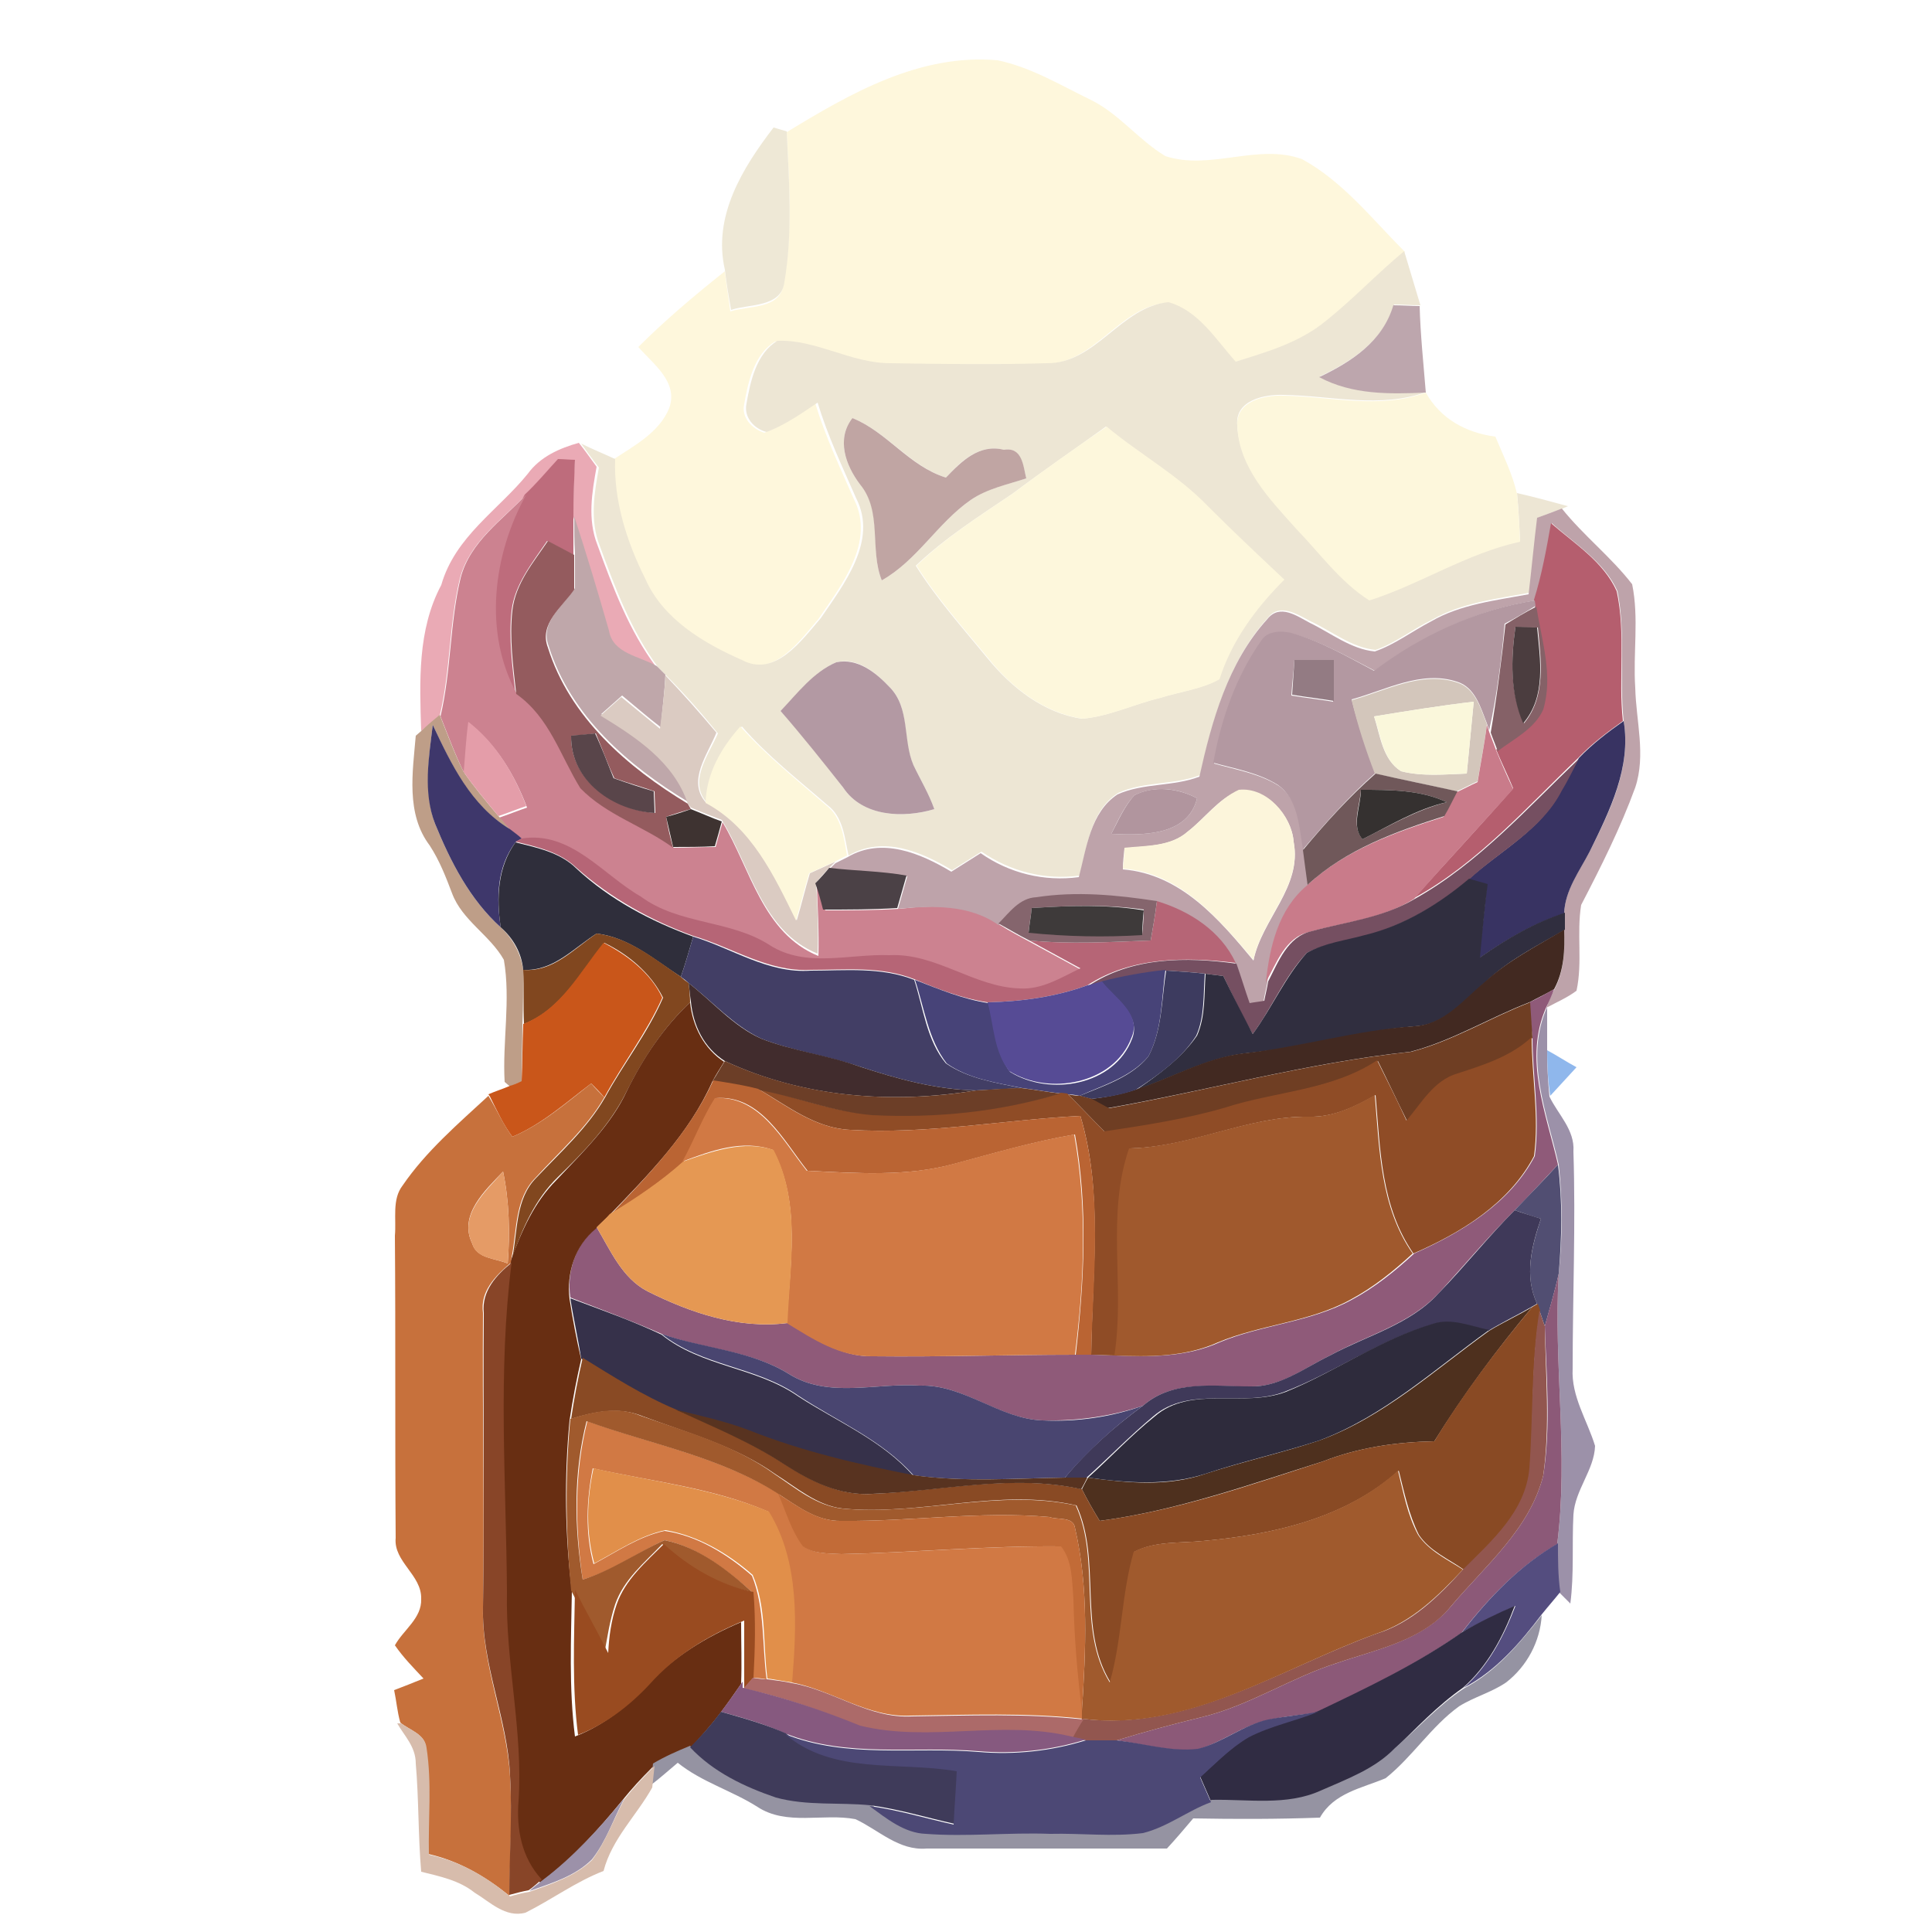 <?xml version="1.0" encoding="utf-8"?>
<!-- Generator: Adobe Illustrator 26.0.3, SVG Export Plug-In . SVG Version: 6.00 Build 0)  -->
<svg version="1.1" id="Layer_1" xmlns="http://www.w3.org/2000/svg" xmlns:xlink="http://www.w3.org/1999/xlink" x="0px" y="0px"
	 viewBox="0 0 250 250" style="enable-background:new 0 0 250 250;" xml:space="preserve">
<style type="text/css">
	.st0{fill:#FEF7DC;}
	.st1{fill:#EEE8D6;}
	.st2{fill:#EDE6D4;}
	.st3{fill:#BDA6AD;}
	.st4{fill:#FDF7DC;}
	.st5{fill:#C0A5A3;}
	.st6{fill:#EAAAB5;}
	.st7{fill:#BE6C7C;}
	.st8{fill:#CC8290;}
	.st9{fill:#BEA3AA;}
	.st10{fill:#BFA7AA;}
	.st11{fill:#B55E6E;}
	.st12{fill:#945B5E;}
	.st13{fill:#B398A1;}
	.st14{fill:#856167;}
	.st15{fill:#4B3D3F;}
	.st16{fill:#937B83;}
	.st17{fill:#B399A3;}
	.st18{fill:#DBCBC2;}
	.st19{fill:#D3C6BB;}
	.st20{fill:#FAF7DB;}
	.st21{fill:#BE9E88;}
	.st22{fill:#E49DA9;}
	.st23{fill:#FDF7DB;}
	.st24{fill:#C97B8A;}
	.st25{fill:#383362;}
	.st26{fill:#3E376B;}
	.st27{fill:#59454A;}
	.st28{fill:#754F61;}
	.st29{fill:#70585A;}
	.st30{fill:#B1959E;}
	.st31{fill:#FCF5DB;}
	.st32{fill:#353130;}
	.st33{fill:#3E3331;}
	.st34{fill:#B66576;}
	.st35{fill:#2F2E3B;}
	.st36{fill:#4B4146;}
	.st37{fill:#302E3F;}
	.st38{fill:#85656D;}
	.st39{fill:#3E3A3A;}
	.st40{fill:#81471F;}
	.st41{fill:#422921;}
	.st42{fill:#C9561A;}
	.st43{fill:#423E65;}
	.st44{fill:#474378;}
	.st45{fill:#3D3B5F;}
	.st46{fill:#412C2D;}
	.st47{fill:#564B95;}
	.st48{fill:#8F5A79;}
	.st49{fill:#682E12;}
	.st50{fill:#6F3E23;}
	.st51{fill:#9C91A9;}
	.st52{fill:#8F4C26;}
	.st53{fill:#8FB7EC;}
	.st54{fill:#6C3E27;}
	.st55{fill:#C7713C;}
	.st56{fill:#BA6433;}
	.st57{fill:#A0592D;}
	.st58{fill:#D17944;}
	.st59{fill:#E59853;}
	.st60{fill:#514E72;}
	.st61{fill:#E59B66;}
	.st62{fill:#3F3959;}
	.st63{fill:#884528;}
	.st64{fill:#8C5978;}
	.st65{fill:#36314A;}
	.st66{fill:#4E301E;}
	.st67{fill:#894A24;}
	.st68{fill:#2E2B3C;}
	.st69{fill:#92564F;}
	.st70{fill:#494570;}
	.st71{fill:#A05A2D;}
	.st72{fill:#583320;}
	.st73{fill:#E18F4A;}
	.st74{fill:#C26B37;}
	.st75{fill:#994B20;}
	.st76{fill:#544D7F;}
	.st77{fill:#302C43;}
	.st78{fill:#9593A2;}
	.st79{fill:#AC6A69;}
	.st80{fill:#86597F;}
	.st81{fill:#3F3B5A;}
	.st82{fill:#4C4875;}
	.st83{fill:#D7BCAC;}
</style>
<g id="_x23_fef7dcff">
	<path class="st0" d="M101.8,17.1c8.2-5,17.2-10.2,27.3-9.3c4.3,0.9,8.1,3.2,12,5.1c3.7,1.8,6.2,5.2,9.7,7.3
		c5.8,1.9,12-1.7,17.7,0.4c5.3,2.9,9.1,7.8,13.3,12c-3.5,2.9-6.6,6.1-10.1,9c-3.5,2.8-7.9,4.1-12.1,5.3c-2.6-2.8-4.8-6.5-8.7-7.7
		c-6.1,0.5-9.3,8-15.8,7.9c-6.7,0.1-13.4,0.1-20.2,0c-5,0-9.6-3.1-14.6-2.9c-2.7,1.6-3.5,5.2-4,8.1c-0.4,1.7,1,3.2,2.6,3.7
		c2.4-0.9,4.5-2.4,6.6-3.8c1.3,4.3,3.2,8.3,5,12.4c2.8,5.5-1.6,11.1-4.6,15.5c-2.5,2.9-5.8,7.7-10.2,5.4c-5-2.2-10.2-5.3-12.5-10.5
		c-2.5-4.8-4.1-10.1-3.9-15.5c2.7-1.8,6-3.5,7.3-6.7c1.2-3.4-2.1-5.7-4-7.9c3.5-3.5,7.3-6.7,11.2-9.8c0.2,1.8,0.5,3.5,0.7,5.2
		c2.4-0.8,6.5-0.2,6.9-3.6C102.6,30.1,102.1,23.6,101.8,17.1z"/>
</g>
<g id="_x23_eee8d6ff">
	<path class="st1" d="M93.8,34.9c-1.6-6.9,2.3-13.2,6.3-18.4c0.4,0.1,1.3,0.4,1.7,0.5c0.3,6.5,0.8,13.1-0.3,19.5
		c-0.4,3.3-4.5,2.8-6.9,3.6C94.3,38.4,94,36.7,93.8,34.9z"/>
</g>
<g id="_x23_ede6d4ff">
	<path class="st2" d="M171.6,41.5c3.5-2.8,6.6-6.1,10.1-9c0.7,2.3,1.4,4.7,2.1,7c-1.2,0-2.3-0.1-3.4-0.1c-1.4,4.7-5.4,7.3-9.6,9.3
		c4.2,2.3,9.1,2.2,13.8,2c-6,2.2-12.3,0.5-18.5,0.4c-2.5-0.1-6.3,0.7-6,3.9c0.3,5.4,4.2,9.5,7.6,13.3c3.1,3.2,5.8,6.9,9.5,9.3
		c6.7-2.1,12.6-6.1,19.5-7.6c-0.1-2.1-0.2-4.1-0.4-6.2c2.2,0.5,4.4,1.1,6.6,1.7l-0.7,0.3c-1.1,0.4-2.2,0.8-3.2,1.2
		c-0.4,3.2-0.7,6.5-1.1,9.7c-4.3,0.8-8.8,1.3-12.6,3.5c-2.5,1.2-4.7,3-7.3,3.9c-3.1-0.3-5.6-2.4-8.4-3.7c-1.7-0.9-4-2.4-5.5-0.5
		c-5.1,5.6-7.2,13.2-8.8,20.4c-3.4,1.3-7.3,0.8-10.6,2.3c-3.6,2.3-4,6.9-5,10.7c-4.5,0.6-8.9-0.5-12.7-3.1c-1.3,0.8-2.5,1.6-3.8,2.4
		c-4-2.4-8.9-4.5-13.4-1.9c-0.5-2.3-0.7-5-2.7-6.5c-3.8-3.3-7.8-6.4-11.1-10.2c-2.5,2.8-4.4,6.1-4.5,9.9c-2.5-2.8,0.2-6.2,1.4-9
		c-2.1-2.6-4.3-5.1-6.6-7.4c-0.3-0.3-0.8-0.8-1.1-1.1c-3.5-4.7-5.6-10.3-7.6-15.8c-1.3-3.3-0.7-6.8-0.1-10.1c-0.8-1-1.5-2-2.3-3.1
		c1.4,0.7,2.9,1.3,4.4,2c-0.2,5.4,1.5,10.7,3.9,15.5c2.3,5.2,7.5,8.3,12.5,10.5c4.3,2.3,7.7-2.5,10.2-5.4c3-4.4,7.4-10,4.6-15.5
		c-1.8-4.1-3.7-8.1-5-12.4c-2.1,1.4-4.2,2.9-6.6,3.8c-1.6-0.4-3-1.9-2.6-3.7c0.5-2.9,1.3-6.5,4-8.1c5-0.2,9.5,2.9,14.6,2.9
		c6.7,0.1,13.4,0.2,20.2,0c6.4,0.1,9.6-7.3,15.8-7.9c3.9,1.1,6.1,4.8,8.7,7.7C163.7,45.6,168.1,44.4,171.6,41.5 M110.3,54.1
		c-2.1,2.7-0.9,6.1,1,8.6c3,3.5,1.2,8.4,2.8,12.4c4.6-2.6,7.2-7.4,11.5-10.4c2.2-1.5,4.7-2,7.2-2.8c-0.4-1.6-0.6-4.1-2.9-3.7
		c-3.2-0.8-5.6,1.5-7.5,3.6C117.7,60.3,114.8,55.9,110.3,54.1 M131,63.9c-4.3,2.9-8.7,5.7-12.5,9.3c2.7,4.3,6.1,8.1,9.3,12
		c3.1,3.8,7.3,7.1,12.2,7.8c3.5-0.3,6.7-1.9,10.1-2.7c2.5-0.8,5.2-1.1,7.6-2.4c1.6-5,4.7-9.2,8.4-12.9c-3.3-3.1-6.6-6.2-9.8-9.4
		c-3.9-4.1-8.9-6.8-13.2-10.4C139.1,58.1,135,60.9,131,63.9 M101,92c2.9,3.2,5.5,6.5,8.1,9.9c2.5,3.8,7.9,4,11.8,2.8
		c-0.7-2-1.8-3.8-2.7-5.7c-1.5-3.2-0.4-7.5-3.1-10.1c-1.8-1.9-4.2-3.9-6.9-3.2C105.2,87,103.2,89.8,101,92z"/>
</g>
<g id="_x23_bda6adff">
	<path class="st3" d="M180.3,39.5c1.1,0,2.3,0.1,3.4,0.1c0.1,3.7,0.5,7.5,0.8,11.2c-4.7,0.2-9.5,0.3-13.8-2
		C174.9,46.8,178.9,44.2,180.3,39.5z"/>
</g>
<g id="_x23_fdf7dcff">
	<path class="st4" d="M184.5,50.8c1.9,3.4,5.2,5.2,9,5.7c1,2.4,2.2,4.8,2.8,7.4c0.2,2,0.3,4.1,0.4,6.2c-6.9,1.5-12.9,5.5-19.5,7.6
		c-3.8-2.4-6.4-6.1-9.5-9.3c-3.4-3.8-7.4-7.9-7.6-13.3c-0.2-3.2,3.5-4,6-3.9C172.2,51.3,178.5,53,184.5,50.8z"/>
	<path class="st4" d="M131,63.9c4-3,8.1-5.9,12.2-8.7c4.3,3.6,9.3,6.3,13.2,10.4c3.2,3.2,6.5,6.3,9.8,9.4c-3.7,3.7-6.8,7.9-8.4,12.9
		c-2.3,1.3-5.1,1.6-7.6,2.4c-3.4,0.8-6.6,2.4-10.1,2.7c-4.9-0.7-9.2-4-12.2-7.8c-3.2-3.9-6.6-7.7-9.3-12
		C122.3,69.6,126.7,66.8,131,63.9z"/>
</g>
<g id="_x23_c0a5a3ff">
	<path class="st5" d="M110.3,54.1c4.5,1.8,7.3,6.2,12.1,7.7c2-2.1,4.3-4.4,7.5-3.6c2.4-0.4,2.5,2.1,2.9,3.7c-2.4,0.8-5,1.3-7.2,2.8
		c-4.3,3-6.9,7.8-11.5,10.4c-1.6-4,0.1-8.9-2.8-12.4C109.4,60.2,108.2,56.8,110.3,54.1z"/>
</g>
<g id="_x23_eaaab5ff">
	<path class="st6" d="M68.3,61.3c1.6-2.2,4.1-3.3,6.6-4c0.8,1,1.5,2,2.3,3.1c-0.6,3.3-1.2,6.8,0.1,10.1c2,5.5,4.1,11.1,7.6,15.8
		c-2.2-1.3-5.6-1.7-6.2-4.6c-1.4-5-2.9-9.9-4.5-14.8c0-2.4,0-4.9,0.2-7.3c-0.6,0-1.7-0.1-2.2-0.1c-1.4,1.5-2.8,3.1-4.2,4.6
		c-3.2,3.3-7.3,6.1-8.5,10.8c-1.4,5.8-1.2,11.9-2.6,17.7c-0.6,0.5-1.8,1.5-2.4,2c-0.2-6.4-0.5-13.1,2.6-18.9
		C58.9,69.4,64.5,66,68.3,61.3z"/>
</g>
<g id="_x23_be6c7cff">
	<path class="st7" d="M72.2,59.4c0.6,0,1.7,0.1,2.2,0.1c-0.1,2.4-0.2,4.9-0.2,7.3c0,1.7,0,3.3,0,5c-1.2-0.6-2.3-1.2-3.4-1.8
		c-1.9,2.8-4.2,5.6-4.6,9c-0.4,3.6,0.1,7.2,0.5,10.8c-4.4-8-3-18.1,1.2-25.8C69.5,62.5,70.8,60.9,72.2,59.4z"/>
</g>
<g id="_x23_cc8290ff">
	<path class="st8" d="M59.6,74.8c1.2-4.7,5.4-7.5,8.5-10.8c-4.3,7.7-5.6,17.9-1.2,25.8c4.3,2.9,5.8,7.9,8.3,12.2
		c3.3,3.4,8.2,4.8,12,7.7c1.8,0,3.6-0.1,5.4-0.1c0.3-1.1,0.6-2.2,0.9-3.2c3.6,6,5.2,14.4,12.4,17.3c0.1-3.1-0.1-6.2-0.2-9.2
		c0.3,1.1,0.7,2.2,1.1,3.3c3.2,0,6.4,0,9.6-0.2c4.4-0.5,9.2-0.7,13,2.1c1.3,0.8,2.6,1.5,3.9,2.2c2.2,1.2,4.4,2.4,6.6,3.6
		c-2.4,1.3-5,2.8-7.9,2.6c-5.9-0.2-10.8-4.6-16.8-4.3c-5.1-0.3-10.8,1.7-15.5-1.3c-5.1-3.3-11.8-2.6-16.7-6.3
		c-4.9-2.8-9.1-8.5-15.4-7.5c-0.4-0.3-1.2-0.9-1.5-1.2c-0.4-0.4-1.1-1.3-1.5-1.7c0.9-0.3,2.7-1,3.6-1.3c-1.6-4.2-3.9-8.1-7.5-10.9
		c-0.2,2.2-0.4,4.3-0.6,6.5c-1.2-2.4-2.1-4.9-3.1-7.4C58.4,86.7,58.2,80.6,59.6,74.8z"/>
</g>
<g id="_x23_bea3aaff">
	<path class="st9" d="M198.9,67c1.1-0.4,2.2-0.8,3.2-1.2c2.8,3.5,6.4,6.3,9.1,9.8c0.9,4.4,0.1,8.9,0.4,13.4c0.1,4.3,1.4,8.7,0,12.9
		c-1.9,5.2-4.4,10.2-7,15.2c-0.6,3.7,0.2,7.4-0.6,11.1c-1.2,0.9-2.6,1.5-3.9,2.2c0.2-0.6,0.7-1.7,1-2.3c1.3-2.4,1.4-5.1,1.3-7.7
		c0-0.6,0-1.7,0-2.2c0.1-3,1.9-5.4,3.3-8c2.6-5.2,5.4-10.8,4.4-16.9c-0.6-5.6,0.3-11.3-0.8-16.8c-1.7-3.8-5.5-6.1-8.5-8.8
		c-0.6,3.3-1.2,6.7-2.1,10c-7.6,1.2-14.6,4.5-20.8,9.1C174.4,85,171,83,167.2,82c-1.3-0.3-3.1-0.4-3.9,1c-3.2,4.7-5.1,10.2-6.2,15.8
		c2.8,0.8,5.9,1.3,8.4,2.9c2.6,1.9,2.8,5.4,3.2,8.3c0.2,1.5,0.4,3.1,0.6,4.6c-3.7,3.1-4.8,7.9-5.3,12.5c-0.1,0.6-0.4,1.8-0.5,2.5
		c-0.5,0.1-1.4,0.2-1.9,0.3c-0.6-1.7-1.1-3.4-1.7-5.1c-1.9-4.1-5.9-6.8-10.2-8c-5.1-0.8-10.4-1.3-15.6-0.5c-2.2,0.1-3.5,2-4.9,3.4
		c-3.8-2.7-8.6-2.5-13-2.1c0.4-1.4,0.8-2.8,1.2-4.2c-3.3-0.5-6.7-0.6-10-1l0.7-0.7c0.4-0.2,1.2-0.6,1.6-0.8
		c4.4-2.6,9.4-0.5,13.4,1.9c1.3-0.8,2.5-1.6,3.8-2.4c3.7,2.6,8.2,3.7,12.7,3.1c1-3.8,1.5-8.4,5-10.7c3.3-1.5,7.2-1,10.6-2.3
		c1.6-7.2,3.7-14.8,8.8-20.4c1.6-2,3.8-0.4,5.5,0.5c2.7,1.3,5.3,3.4,8.4,3.7c2.6-0.9,4.8-2.6,7.3-3.9c3.8-2.2,8.3-2.7,12.6-3.5
		C198.2,73.5,198.5,70.2,198.9,67 M146.8,102.9c-1.3,1.4-2.1,3.2-3,5c4,0.2,9.9,0.3,11.1-4.6C152.5,102,149.4,101.6,146.8,102.9
		 M153.7,107.6c-2.2,2-5.4,1.8-8.2,2.2c-0.1,0.9-0.2,1.8-0.2,2.7c7.5,0.6,12.5,6.5,16.9,11.8c1.1-5.4,6.3-9.5,5.2-15.3
		c-0.2-3.4-3.5-7.1-7.1-6.7C157.6,103.4,155.9,105.9,153.7,107.6z"/>
</g>
<g id="_x23_bfa7aaff">
	<path class="st10" d="M74.3,66.8c1.6,4.9,3.1,9.9,4.5,14.8c0.5,3,4,3.3,6.2,4.6c0.3,0.3,0.8,0.8,1.1,1.1c-0.1,2.3-0.4,4.5-0.6,6.8
		c-1.7-1.3-3.3-2.7-5-4.1c-0.9,0.8-1.8,1.6-2.7,2.4c4.6,2.9,9.5,6,11.3,11.4c-7.8-4.7-15.3-11.2-18.1-20.2c-1.2-3.1,1.9-5.2,3.4-7.5
		c0-1.5,0-3,0-4.5C74.3,70.1,74.3,68.5,74.3,66.8z"/>
</g>
<g id="_x23_b55e6eff">
	<path class="st11" d="M200.7,67.7c3.1,2.7,6.8,5,8.5,8.8c1.2,5.5,0.2,11.2,0.8,16.8c-2.1,1.5-4.1,3-5.8,4.8
		c-6.7,6.4-13,13.6-21.2,18.1c4.2-4.7,8.6-9.4,12.8-14.2c-0.7-1.7-1.5-3.3-2.2-5c2.1-1.6,4.8-2.8,5.9-5.4c1.3-4.4-0.2-8.9-0.9-13.3
		l-0.1-0.7C199.5,74.4,200.1,71.1,200.7,67.7z"/>
</g>
<g id="_x23_945b5eff">
	<path class="st12" d="M66.3,79c0.4-3.5,2.7-6.2,4.6-9c1.1,0.6,2.3,1.2,3.4,1.8c0,1.5,0,3,0,4.5c-1.5,2.2-4.6,4.4-3.4,7.5
		c2.8,9,10.3,15.5,18.1,20.2l0.4,0.7c-0.8,0.2-2.4,0.7-3.2,1c0.2,1.3,0.5,2.6,0.9,4c-3.8-2.8-8.6-4.2-12-7.7
		c-2.6-4.2-4-9.2-8.3-12.2C66.4,86.2,65.9,82.6,66.3,79 M73.9,95.2c-0.1,5.8,5.5,9.6,10.9,10c0-0.7-0.1-2.1-0.1-2.8
		c-1.7-0.6-3.5-1.1-5.2-1.7c-0.9-1.9-1.6-3.9-2.4-5.8C76.2,95,74.7,95.2,73.9,95.2z"/>
</g>
<g id="_x23_b398a1ff">
	<path class="st13" d="M177.8,86.8c6.1-4.6,13.2-7.9,20.8-9.1l0.1,0.7c-1.3,0.8-2.6,1.6-4,2.3c-0.4,4.6-1,9.3-2,13.8l-0.3-0.9
		c-0.8-2-1.5-4.7-3.9-5.4c-4.6-1.5-9.2,1.1-13.6,2.3c0.8,3.2,1.9,6.4,3.1,9.5c-3.4,3-6.4,6.4-9.4,9.9c-0.5-2.9-0.6-6.4-3.2-8.3
		c-2.5-1.6-5.5-2.1-8.4-2.9c1-5.6,2.9-11.1,6.2-15.8c0.8-1.3,2.6-1.3,3.9-1C171,83,174.4,85,177.8,86.8 M167.5,85.4
		c-0.1,1.5-0.3,3-0.4,4.6c1.8,0.3,3.6,0.5,5.4,0.8c0-1.8,0-3.5,0-5.3C170.9,85.4,169.2,85.4,167.5,85.4z"/>
</g>
<g id="_x23_856167ff">
	<path class="st14" d="M194.8,80.8c1.3-0.8,2.6-1.6,4-2.3c0.7,4.4,2.2,8.9,0.9,13.3c-1.1,2.5-3.8,3.8-5.9,5.4
		c-0.2-0.6-0.7-1.8-0.9-2.4C193.7,90.1,194.3,85.4,194.8,80.8 M196.1,81.1c-0.6,4.2-0.7,8.5,1.1,12.5c2.9-3.5,2.2-8.2,1.8-12.4
		C198.2,81.2,196.8,81.2,196.1,81.1z"/>
</g>
<g id="_x23_4b3d3fff">
	<path class="st15" d="M196.1,81.1c0.7,0,2.1,0.1,2.8,0.1c0.4,4.2,1.2,8.9-1.8,12.4C195.4,89.7,195.5,85.3,196.1,81.1z"/>
</g>
<g id="_x23_937b83ff">
	<path class="st16" d="M167.5,85.4c1.7,0,3.4,0,5.1,0c0,1.8,0,3.5,0,5.3c-1.8-0.3-3.6-0.5-5.4-0.8C167.3,88.4,167.4,86.9,167.5,85.4
		z"/>
</g>
<g id="_x23_b399a3ff">
	<path class="st17" d="M101,92c2.2-2.3,4.2-5,7.2-6.3c2.8-0.6,5.2,1.4,6.9,3.2c2.7,2.7,1.7,6.9,3.1,10.1c0.9,1.9,2,3.7,2.7,5.7
		c-4,1.2-9.3,1-11.8-2.8C106.5,98.6,103.8,95.2,101,92z"/>
</g>
<g id="_x23_dbcbc2ff">
	<path class="st18" d="M86.1,87.4c2.3,2.4,4.5,4.9,6.6,7.4c-1.1,2.8-3.8,6.2-1.4,9c6,3.2,8.9,9.5,11.8,15.3c0.6-2,1.1-4.1,1.7-6.1
		c1.1-0.5,2.2-1,3.3-1.5l-0.7,0.7c-0.5,0.5-1.4,1.5-1.8,2c0.2,3.1,0.3,6.1,0.2,9.2c-7.2-2.9-8.7-11.3-12.4-17.3
		c-1.3-0.5-2.6-1-4-1.6L89,104c-1.8-5.4-6.7-8.6-11.3-11.4c0.9-0.8,1.8-1.6,2.7-2.4c1.7,1.4,3.3,2.7,5,4.1
		C85.7,91.9,86,89.7,86.1,87.4z"/>
</g>
<g id="_x23_d3c6bbff">
	<path class="st19" d="M174.9,90.6c4.4-1.2,9-3.8,13.6-2.3c2.4,0.7,3.1,3.4,3.9,5.4c-0.3,2.5-0.8,4.9-1.2,7.4
		c-0.9,0.4-1.8,0.9-2.7,1.3c-3.5-0.8-7-1.5-10.6-2.3C176.7,97,175.7,93.9,174.9,90.6 M177.8,92.7c0.8,2.5,1.1,5.6,3.5,7.1
		c2.8,0.7,5.7,0.4,8.5,0.3c0.3-3.1,0.6-6.2,0.9-9.3C186.4,91.3,182.1,92,177.8,92.7z"/>
</g>
<g id="_x23_faf7dbff">
	<path class="st20" d="M177.8,92.7c4.3-0.7,8.6-1.4,12.9-1.9c-0.3,3.1-0.6,6.2-0.9,9.3c-2.8,0.1-5.7,0.4-8.5-0.3
		C178.9,98.3,178.7,95.2,177.8,92.7z"/>
</g>
<g id="_x23_be9e88ff">
	<path class="st21" d="M56.9,92.5c1,2.5,1.9,5,3.1,7.4c1.4,2,2.9,3.8,4.5,5.7c0.4,0.4,1.1,1.3,1.5,1.7c-5.1-3-7.6-8.3-10-13.5
		c-0.5,4.2-1.2,8.7,0.3,12.8c2,4.9,4.5,9.8,8.5,13.4c1.6,1.5,2.6,3.4,2.9,5.5c0,2.3,0,4.7-0.1,7c0,2.5-0.1,5-0.1,7.5
		c-0.4,0.1-1.1,0.4-1.5,0.6l-0.7-0.6c-0.3-5.2,0.8-10.6-0.1-15.8c-1.8-3.2-5.4-5.1-6.7-8.6c-0.8-2.1-1.6-4.2-2.9-6.2
		c-3.1-4.1-2.2-9.5-1.8-14.2l0.7-0.6C55.2,93.9,56.3,93,56.9,92.5z"/>
</g>
<g id="_x23_e49da9ff">
	<path class="st22" d="M60.6,93.4c3.6,2.8,5.9,6.7,7.5,10.9c-0.9,0.3-2.7,1-3.6,1.3c-1.5-1.8-3.1-3.7-4.5-5.7
		C60.2,97.7,60.3,95.5,60.6,93.4z"/>
</g>
<g id="_x23_fdf7dbff">
	<path class="st23" d="M91.3,103.9c0.1-3.8,2-7.1,4.5-9.9c3.4,3.8,7.3,6.9,11.1,10.2c2,1.5,2.3,4.2,2.7,6.5
		c-0.4,0.2-1.2,0.6-1.6,0.8c-1.1,0.5-2.2,1-3.3,1.5c-0.6,2-1.1,4.1-1.7,6.1C100.2,113.4,97.3,107.1,91.3,103.9z"/>
</g>
<g id="_x23_c97b8aff">
	<path class="st24" d="M192.4,93.8l0.3,0.9c0.2,0.6,0.7,1.8,0.9,2.4c0.7,1.7,1.4,3.3,2.2,5c-4.2,4.7-8.6,9.4-12.8,14.2
		c-4.1,2.6-9,3-13.6,4.3c-3.1,0.7-4.2,4-5.6,6.5c0.5-4.6,1.6-9.4,5.3-12.5c4.9-4.6,11.4-6.9,17.7-8.9c0.6-1.1,1.1-2.2,1.7-3.2
		c0.9-0.4,1.8-0.9,2.7-1.3C191.6,98.7,192.1,96.2,192.4,93.8z"/>
</g>
<g id="_x23_383362ff">
	<path class="st25" d="M204.3,98.1c1.7-1.8,3.8-3.4,5.8-4.8c1,6-1.8,11.6-4.4,16.9c-1.3,2.5-3.2,5-3.3,8c-4,1.3-7.6,3.4-11,5.8
		c0.3-3.2,0.7-6.4,1-9.5c-0.6-0.2-1.8-0.5-2.4-0.7c4.1-3.7,9.4-6.4,12-11.5C202.8,100.9,203.5,99.5,204.3,98.1z"/>
</g>
<g id="_x23_3e376bff">
	<path class="st26" d="M56,93.8c2.4,5.1,4.9,10.4,10,13.5c0.4,0.3,1.2,0.9,1.5,1.2l-0.8,0.5c-2.4,3.2-2.5,7.2-1.9,11
		c-4-3.6-6.5-8.5-8.5-13.4C54.7,102.5,55.5,98,56,93.8z"/>
</g>
<g id="_x23_59454aff">
	<path class="st27" d="M73.9,95.2c0.8-0.1,2.3-0.2,3.1-0.3c0.9,1.9,1.6,3.8,2.4,5.8c1.7,0.6,3.5,1.2,5.2,1.7c0,0.7,0.1,2.1,0.1,2.8
		C79.4,104.9,73.8,101.1,73.9,95.2z"/>
</g>
<g id="_x23_754f61ff">
	<path class="st28" d="M183.1,116.3c8.2-4.6,14.5-11.7,21.2-18.1c-0.7,1.3-1.4,2.8-2.2,4.1c-2.6,5.1-7.9,7.7-12,11.5
		c-3.9,3.3-8.5,6-13.5,7.3c-2.5,0.7-5.2,1-7.5,2.2c-2.9,3.1-4.5,7.1-7,10.5c-1.4-2.4-2.6-5-3.8-7.5c-0.6-0.1-1.7-0.2-2.3-0.3
		c-1.7-0.2-3.4-0.3-5-0.4c-2.8,0.3-5.6,0.8-8.3,1.5c-0.5,0.1-1.4,0.4-1.9,0.5c5.7-3.8,12.7-3.8,19.2-2.9c0.6,1.7,1.1,3.4,1.7,5.1
		c0.5-0.1,1.4-0.2,1.9-0.3c0.1-0.6,0.4-1.8,0.5-2.5c1.3-2.5,2.5-5.8,5.6-6.5C174,119.3,178.9,118.8,183.1,116.3z"/>
</g>
<g id="_x23_70585aff">
	<path class="st29" d="M168.6,110c2.9-3.5,6-6.9,9.4-9.9c3.5,0.8,7,1.5,10.6,2.3c-0.6,1.1-1.1,2.2-1.7,3.2c-6.3,2-12.7,4.3-17.7,8.9
		C169,113.1,168.8,111.5,168.6,110 M176.1,102.2c-0.1,2.1-1.3,4.6,0.2,6.4c3.6-1.8,7-3.8,10.9-4.8
		C183.8,102.2,179.9,102.2,176.1,102.2z"/>
</g>
<g id="_x23_b1959eff">
	<path class="st30" d="M146.8,102.9c2.5-1.3,5.7-0.9,8.1,0.4c-1.2,4.9-7.1,4.8-11.1,4.6C144.7,106.2,145.5,104.3,146.8,102.9z"/>
</g>
<g id="_x23_fcf5dbff">
	<path class="st31" d="M153.7,107.6c2.2-1.7,4-4.2,6.6-5.4c3.6-0.4,6.8,3.3,7.1,6.7c1.1,5.8-4.1,9.9-5.2,15.3
		c-4.5-5.3-9.5-11.3-16.9-11.8c0.1-0.9,0.2-1.8,0.2-2.7C148.2,109.4,151.4,109.6,153.7,107.6z"/>
</g>
<g id="_x23_353130ff">
	<path class="st32" d="M176.1,102.2c3.8,0,7.7,0,11.1,1.6c-3.9,0.9-7.3,3-10.9,4.8C174.8,106.9,176.1,104.3,176.1,102.2z"/>
</g>
<g id="_x23_3e3331ff">
	<path class="st33" d="M86.2,105.7c0.8-0.2,2.4-0.7,3.2-1c1.3,0.5,2.6,1.1,4,1.6c-0.3,1.1-0.6,2.2-0.9,3.2c-1.8,0.1-3.6,0.1-5.4,0.1
		C86.8,108.3,86.5,107,86.2,105.7z"/>
</g>
<g id="_x23_b66576ff">
	<path class="st34" d="M67.5,108.5c6.4-1,10.5,4.7,15.4,7.5c5,3.7,11.6,3,16.7,6.3c4.7,3,10.3,1.1,15.5,1.3c6-0.3,10.9,4.1,16.8,4.3
		c2.9,0.2,5.4-1.4,7.9-2.6c-2.2-1.2-4.4-2.4-6.6-3.6c5.2,0.5,10.5,0.2,15.7,0c0.3-1.7,0.6-3.4,0.8-5.1c4.3,1.3,8.3,3.9,10.2,8
		c-6.5-0.8-13.5-0.8-19.2,2.9c-4.1,1.5-8.5,2.1-12.9,2.2c-3.3-0.5-6.4-1.7-9.5-3c-4.3-1.7-8.9-1.2-13.4-1.2
		c-5.5,0.3-10.1-2.9-15.2-4.4c-5.5-2-10.7-4.9-15.1-8.8c-2.2-2.1-5.1-2.7-7.9-3.4L67.5,108.5z"/>
</g>
<g id="_x23_2f2e3bff">
	<path class="st35" d="M66.7,109c2.8,0.7,5.8,1.3,7.9,3.4c4.3,4,9.6,6.8,15.1,8.8c-0.5,1.7-1,3.5-1.6,5.2c-3.4-2.2-6.7-5.1-10.9-5.6
		c-3,1.9-5.6,4.9-9.5,4.7c-0.2-2.2-1.3-4.1-2.9-5.5C64.2,116.2,64.4,112.2,66.7,109z"/>
</g>
<g id="_x23_4b4146ff">
	<path class="st36" d="M105.5,114.3c0.5-0.5,1.4-1.5,1.8-2c3.3,0.4,6.7,0.4,10,1c-0.4,1.4-0.8,2.8-1.2,4.2c-3.2,0.2-6.4,0.2-9.6,0.2
		C106.2,116.5,105.9,115.4,105.5,114.3z"/>
</g>
<g id="_x23_302e3fff">
	<path class="st37" d="M176.6,121c5-1.2,9.6-4,13.5-7.3c0.6,0.2,1.8,0.5,2.4,0.7c-0.4,3.2-0.7,6.3-1,9.5c3.4-2.4,7-4.5,11-5.8
		c0,0.6,0,1.7,0,2.2c-3.6,2.1-7.3,3.9-10.3,6.8c-2.7,2.3-5.2,5.5-9.1,5.7c-7.4,0.6-14.6,2.8-22,3.5c-4.9,0.6-9.3,3.1-14,4.7
		c2.9-2,5.8-4.1,7.8-7c1.1-2.5,0.9-5.3,1.1-8c0.6,0.1,1.7,0.2,2.3,0.3c1.2,2.5,2.5,5,3.8,7.5c2.5-3.4,4.2-7.4,7-10.5
		C171.4,122,174.1,121.7,176.6,121z"/>
</g>
<g id="_x23_85656dff">
	<path class="st38" d="M129.2,119.5c1.4-1.4,2.7-3.3,4.9-3.4c5.2-0.8,10.4-0.3,15.6,0.5c-0.2,1.7-0.5,3.4-0.8,5.1
		c-5.2,0.2-10.5,0.5-15.7,0C131.8,121,130.5,120.2,129.2,119.5 M133.5,117.5c-0.1,1-0.3,2.1-0.4,3.1c4.9,0.5,9.8,0.6,14.7,0.3
		c0.1-0.8,0.2-2.4,0.2-3.2C143.2,117,138.3,117.2,133.5,117.5z"/>
</g>
<g id="_x23_3e3a3aff">
	<path class="st39" d="M133.5,117.5c4.8-0.3,9.7-0.5,14.5,0.3c-0.1,0.8-0.2,2.4-0.2,3.2c-4.9,0.3-9.8,0.2-14.7-0.3
		C133.2,119.6,133.4,118.6,133.5,117.5z"/>
</g>
<g id="_x23_81471fff">
	<path class="st40" d="M67.7,125.5c3.9,0.3,6.5-2.7,9.5-4.7c4.2,0.5,7.5,3.3,10.9,5.6c0.2,0.2,0.7,0.6,1,0.8
		c0.1,0.6,0.2,1.9,0.2,2.5c-3.5,3.3-6.1,7.3-8.2,11.5c-2.1,4.3-5.5,7.8-8.9,11.1c-2.9,2.8-4.6,6.6-5.9,10.4
		c0.7-3.5,0.4-7.6,3.1-10.3c3.1-3.3,6.6-6.4,8.9-10.4c2.4-4.4,5.5-8.3,7.5-12.9c-1.6-3.2-4.5-5.6-7.6-7.1
		c-3.1,3.8-5.5,8.6-10.4,10.5C67.7,130.2,67.8,127.8,67.7,125.5z"/>
</g>
<g id="_x23_422921ff">
	<path class="st41" d="M192.1,127.1c3-2.8,6.8-4.7,10.3-6.8c0.1,2.6,0,5.3-1.3,7.7c-1,0.6-2.1,1.1-3.2,1.7c-5.2,2-10,5-15.4,6.4
		c-13.2,1.4-26.1,5-39.2,7.3c-0.7-0.4-1.5-0.8-2.2-1.2c2-0.2,4-0.6,5.8-1.2c4.7-1.5,9-4.1,14-4.7c7.4-0.8,14.6-3,22-3.5
		C186.9,132.6,189.3,129.4,192.1,127.1z"/>
</g>
<g id="_x23_c9561aff">
	<path class="st42" d="M67.7,132.5c4.9-1.9,7.3-6.7,10.4-10.5c3.1,1.6,6.1,3.9,7.6,7.1c-2,4.5-5.1,8.5-7.5,12.9
		c-0.4-0.5-1.3-1.4-1.7-1.8c-3.3,2.5-6.4,5.3-10.2,6.9c-1.2-1.6-2-3.4-2.9-5.2l-0.2-0.3c0.9-0.4,1.9-0.7,2.8-1.1
		c0.4-0.1,1.1-0.4,1.5-0.6C67.6,137.5,67.6,135,67.7,132.5z"/>
</g>
<g id="_x23_423e65ff">
	<path class="st43" d="M89.7,121.2c5,1.5,9.7,4.8,15.2,4.4c4.5,0,9.1-0.5,13.4,1.2c1.2,3.7,1.6,7.8,4.1,10.8c2.9,2,6.5,2.5,9.8,3.2
		c-2,0.1-4,0.2-5.9,0.3c-5.2-0.1-10.2-1.5-15.1-3.1c-4.2-1.4-8.6-2-12.7-3.6c-3.6-1.7-6.3-4.8-9.4-7.2c-0.2-0.2-0.7-0.6-1-0.8
		C88.7,124.7,89.2,122.9,89.7,121.2z"/>
</g>
<g id="_x23_474378ff">
	<path class="st44" d="M142.5,127c2.7-0.7,5.5-1.2,8.3-1.5c-0.5,3.7-0.4,7.8-2.2,11.2c-2.3,2.7-5.8,3.7-8.9,5.1
		c-0.4-0.1-1.2-0.2-1.6-0.2l-0.8-0.1c-1.7-0.2-3.4-0.5-5-0.7c-3.4-0.7-7-1.2-9.8-3.2c-2.4-3.1-2.9-7.2-4.1-10.8
		c3.1,1.2,6.2,2.5,9.5,3c0.8,3,0.9,6.4,2.8,8.9c5.1,3.2,13.5,1.8,15.8-4.3C147.7,131.3,144.1,129.1,142.5,127z"/>
</g>
<g id="_x23_3d3b5fff">
	<path class="st45" d="M150.9,125.6c1.7,0.1,3.4,0.2,5,0.4c-0.2,2.7,0,5.5-1.1,8c-1.9,3-4.9,5.1-7.8,7c-1.9,0.7-3.9,1-5.8,1.2
		c-0.4-0.1-1.1-0.3-1.5-0.4c3.1-1.3,6.7-2.4,8.9-5.1C150.4,133.3,150.3,129.3,150.9,125.6z"/>
</g>
<g id="_x23_412c2dff">
	<path class="st46" d="M89.1,127.2c3.1,2.4,5.8,5.6,9.4,7.2c4.1,1.6,8.5,2.1,12.7,3.6c4.9,1.6,9.9,3,15.1,3.1
		c-11,1.8-22.4,0.9-32.5-3.8c-2.7-1.7-4.1-4.6-4.4-7.7C89.3,129,89.2,127.8,89.1,127.2z"/>
</g>
<g id="_x23_564b95ff">
	<path class="st47" d="M127.8,129.7c4.4-0.1,8.8-0.7,12.9-2.2c0.5-0.1,1.4-0.4,1.9-0.5c1.6,2.1,5.2,4.2,3.8,7.3
		c-2.3,6-10.7,7.5-15.8,4.3C128.6,136.1,128.6,132.7,127.8,129.7z"/>
</g>
<g id="_x23_8f5a79ff">
	<path class="st48" d="M197.9,129.7c1.1-0.5,2.1-1.1,3.2-1.7c-0.2,0.6-0.7,1.7-1,2.3c-3,6.7,0,13.8,1.5,20.4c-1.9,2-3.7,4-5.6,5.9
		c-3.4,3.4-6.5,7.1-9.8,10.7c-3.8,4.1-9.4,5.5-14.1,8.1c-3.3,1.6-6.4,4.1-10.3,4c-4.8,0.1-10-0.9-13.9,2.5c-4.2,1.4-8.6,2-13,1.9
		c-5.7-0.2-10.2-4.7-15.9-4.5c-5.6-0.4-11.8,1.7-16.9-1.5c-5-3.1-11.1-3.2-16.5-5.2c-3.9-1.7-7.9-3.2-11.8-4.7
		c-0.5-3.4,0.7-6.9,3.4-9.1c1.8,3,3.3,6.6,6.6,8.3c5.6,2.8,11.8,4.9,18.1,4.1c3.4,2,6.9,4.4,11.1,4.3c8.7,0.1,17.5-0.2,26.2-0.2
		c0.5,0,1.5,0,2,0c0.8,0,2.4,0.1,3.2,0.1c4.5,0.2,9.2,0.2,13.4-1.7c5.5-2.3,11.8-2.6,17.1-5.5c3-1.6,5.6-3.7,8.1-6
		c6.1-2.7,12.4-6.5,15.6-12.6c0.7-5.1-0.3-10.3-0.3-15.4C198.1,132.7,198,131.2,197.9,129.7z"/>
</g>
<g id="_x23_682e12ff">
	<path class="st49" d="M81.1,141.2c2.1-4.3,4.8-8.3,8.2-11.5c0.3,3.1,1.8,6,4.4,7.7c-0.5,0.8-1,1.6-1.5,2.5
		c-3,6.8-8.3,12.1-13.4,17.4c-0.4,0.4-1.3,1.2-1.7,1.7c-2.7,2.2-3.8,5.7-3.4,9.1c0.4,2.6,0.9,5.2,1.5,7.8c-0.6,2.6-1.1,5.2-1.5,7.9
		c-0.7,7.3-0.6,14.8,0.3,22.1c-0.1,6.2-0.4,12.5,0.4,18.8c3.6-1.4,6.7-3.8,9.3-6.6c3.4-3.7,7.7-6.3,12.2-8.2c0,2.7,0.1,5.3,0,8
		c-0.9,1.3-1.8,2.6-2.8,3.9c-1.2,1.6-2.6,3.1-3.9,4.6c-1.7,0.6-3.3,1.3-4.8,2.3c-1.4,1.4-2.7,2.8-3.9,4.3
		c-3.2,3.9-6.5,7.6-10.6,10.6c-2.6-2.8-3.4-6.5-3-10.2c0.6-9.1-1.7-18-1.5-27c-0.1-14.2-1.2-28.5,0.6-42.6l0.1-0.7
		c1.4-3.8,3-7.5,5.9-10.4C75.6,148.9,79.1,145.5,81.1,141.2z"/>
</g>
<g id="_x23_6f3e23ff">
	<path class="st50" d="M182.6,136.1c5.4-1.4,10.2-4.4,15.4-6.4c0.1,1.5,0.2,3,0.3,4.6c-2.7,2.5-6.2,3.6-9.6,4.7
		c-3.1,0.9-4.7,3.8-6.6,6.1c-1.3-2.6-2.5-5.2-3.8-7.8c-5.9,3.8-13.1,4-19.6,6.1c-5.1,1.6-10.4,2.3-15.7,3.1
		c-1.6-1.6-3.2-3.3-4.8-4.9c0.4,0.1,1.2,0.2,1.6,0.2c0.4,0.1,1.1,0.3,1.5,0.4c0.7,0.4,1.5,0.8,2.2,1.2
		C156.4,141.1,169.4,137.5,182.6,136.1z"/>
</g>
<g id="_x23_9c91a9ff">
	<path class="st51" d="M201.7,150.7c-1.5-6.6-4.5-13.7-1.5-20.4c0,1.8,0,3.7,0,5.6c0,2,0.1,4,0.3,6c1.1,2.3,3.3,4.3,3.1,7.1
		c0.3,9.4-0.1,18.8-0.1,28.1c-0.2,3.6,1.9,6.7,2.9,10c-0.1,3.1-2.6,5.7-2.8,8.9c-0.2,3.8,0.1,7.7-0.4,11.5c-0.4-0.4-1.1-1.1-1.4-1.4
		c-0.3-2.1-0.3-4.2-0.3-6.3c1.5-11.6-0.5-23.3,0.2-35C202.2,160.1,202.2,155.4,201.7,150.7z"/>
	<path class="st51" d="M70.2,243.3c4-3,7.4-6.8,10.6-10.6c-1.4,2.6-2.3,5.5-4.2,7.9c-2.2,2.2-5.3,3.1-8.1,4.1
		C69,244.2,69.6,243.8,70.2,243.3z"/>
</g>
<g id="_x23_8f4c26ff">
	<path class="st52" d="M188.6,138.9c3.4-1.1,6.9-2.2,9.6-4.7c0,5.1,1,10.3,0.3,15.4c-3.2,6.1-9.4,9.9-15.6,12.6
		c-4.2-6-4.3-13.5-4.9-20.5c-2.6,1.5-5.5,2.9-8.6,2.8c-7.9-0.1-15.1,3.9-23.1,4.1c-3,8.7-0.5,17.9-1.9,26.8c-0.8,0-2.4-0.1-3.2-0.1
		c0.1-10.3,1.6-20.9-1.4-30.9c-9.9,0.5-19.8,2.4-29.8,1.8c-4.5-0.2-8.1-3.1-11.9-5.3c5,1,9.8,3,14.9,3.3c8.2,0.4,16.4-0.4,24.3-2.8
		l0.8,0.1c1.6,1.6,3.2,3.3,4.8,4.9c5.3-0.8,10.6-1.6,15.7-3.1c6.5-2.1,13.7-2.2,19.6-6.1c1.3,2.6,2.6,5.2,3.8,7.8
		C183.9,142.8,185.5,139.8,188.6,138.9z"/>
</g>
<g id="_x23_8fb7ecff">
	<path class="st53" d="M200.2,135.9c1.3,0.7,2.5,1.5,3.8,2.2c-1.1,1.2-2.3,2.5-3.4,3.7C200.3,139.9,200.2,137.9,200.2,135.9z"/>
</g>
<g id="_x23_6c3e27ff">
	<path class="st54" d="M93.8,137.3c10.2,4.7,21.6,5.6,32.5,3.8c2-0.1,4-0.3,5.9-0.3c1.7,0.2,3.3,0.5,5,0.7
		c-7.9,2.4-16.1,3.2-24.3,2.8c-5.1-0.4-9.9-2.4-14.9-3.3c-1.9-0.4-3.8-0.8-5.8-1.1C92.8,139,93.2,138.2,93.8,137.3z"/>
</g>
<g id="_x23_c7713cff">
	<path class="st55" d="M66.3,147.1c3.8-1.6,7-4.4,10.2-6.9c0.4,0.5,1.3,1.4,1.7,1.8c-2.3,4-5.8,7-8.9,10.4
		c-2.7,2.7-2.4,6.8-3.1,10.3l-0.1,0.7c-2,1.7-4,3.7-3.6,6.5c-0.1,12.7,0.2,25.4,0,38.1c-0.2,7.5,3.1,14.5,3.5,21.9
		c0.3,5.1,0,10.2-0.1,15.4c-3.1-2.5-6.5-4.5-10.5-5.4c-0.1-4.6,0.3-9.2-0.3-13.8c-0.1-1.7-2.1-2.2-3.3-3.2c-0.4-1.4-0.5-2.8-0.8-4.2
		c1.3-0.5,2.6-1,3.8-1.5c-1.3-1.4-2.6-2.7-3.7-4.3c1.1-2,3.5-3.5,3.4-6c0.1-3.1-3.6-4.8-3.3-7.9c-0.1-13,0-26.1-0.1-39.1
		c0.2-2.2-0.4-4.7,1-6.5c3-4.4,7.2-8,11.1-11.6C64.3,143.6,65.1,145.5,66.3,147.1 M61.1,160.9c0.6,2,3,1.9,4.6,2.6
		c0.3-4,0.2-8-0.6-11.9C62.8,154,59.3,157.2,61.1,160.9z"/>
</g>
<g id="_x23_ba6433ff">
	<path class="st56" d="M92.3,139.8c1.9,0.3,3.9,0.6,5.8,1.1c3.7,2.2,7.4,5.1,11.9,5.3c10,0.6,19.8-1.3,29.8-1.8
		c3,10.1,1.6,20.6,1.4,30.9c-0.5,0-1.5,0-2,0c1.1-9.5,1.6-19.1-0.1-28.5c-5.3,0.9-10.4,2.4-15.6,3.8c-6.2,1.7-12.7,1.2-19,0.9
		c-3.1-3.9-6.1-9.9-11.9-9.4c-1.7,2.6-2.7,5.5-4.1,8.2c-2.9,2.6-6.2,4.8-9.5,6.9C84,151.9,89.2,146.6,92.3,139.8z"/>
</g>
<g id="_x23_a0592dff">
	<path class="st57" d="M169.3,144.5c3.1,0.1,6-1.3,8.6-2.8c0.6,7,0.7,14.5,4.9,20.5c-2.5,2.3-5.1,4.4-8.1,6
		c-5.3,2.9-11.6,3.2-17.1,5.5c-4.2,1.9-8.9,1.9-13.4,1.7c1.4-8.9-1.1-18.1,1.9-26.8C154.2,148.4,161.4,144.4,169.3,144.5z"/>
</g>
<g id="_x23_d17944ff">
	<path class="st58" d="M92.5,142.1c5.8-0.4,8.8,5.5,11.9,9.4c6.3,0.3,12.8,0.8,19-0.9c5.2-1.4,10.3-2.9,15.6-3.8
		c1.7,9.4,1.3,19.1,0.1,28.5c-8.8,0-17.5,0.3-26.2,0.2c-4.2,0.1-7.7-2.2-11.1-4.3c0.4-7.4,1.9-15.6-1.8-22.4
		c-3.9-1.4-8,0.1-11.7,1.5C89.8,147.6,90.9,144.6,92.5,142.1z"/>
	<path class="st58" d="M76,183.9c8.3,3,17.2,4.6,24.8,9.4c1,2.3,1.7,4.8,3.2,6.8c1.4,1,3.3,0.9,5,1c9.5-0.2,19-1.1,28.4-1
		c1.5,1.9,1.4,4.5,1.6,6.8c0.2,4.8,0.6,9.7,1.1,14.5l0,1c-7.4-0.8-14.8-0.5-22.2-0.4c-5.6,0.3-10.2-3.3-15.5-4.3
		c0.6-7.4,1-15.6-3-22.1c-7.2-3.1-15.1-3.9-22.7-5.6c-0.8,4.1-1,8.3,0.1,12.4c3-1.6,5.9-3.6,9.2-4.3c4.2,0.6,8.1,3,11.3,5.8
		c1.7,4.2,1.3,9,1.9,13.4c-0.5-0.1-1.4-0.2-1.9-0.2c0.2-3.7,0.3-7.4,0-11.1c-3.3-2.9-7-5.8-11.3-6.7c-3.5,1.6-6.8,4-10.6,5.1
		C74.4,197.6,74.3,190.6,76,183.9z"/>
</g>
<g id="_x23_e59853ff">
	<path class="st59" d="M88.4,150.3c3.7-1.3,7.8-2.8,11.7-1.5c3.6,6.9,2.1,15,1.8,22.4c-6.3,0.8-12.5-1.3-18.1-4.1
		c-3.3-1.7-4.8-5.3-6.6-8.3c0.4-0.4,1.3-1.2,1.7-1.7C82.2,155.1,85.5,152.9,88.4,150.3z"/>
</g>
<g id="_x23_514e72ff">
	<path class="st60" d="M196,156.6c1.9-2,3.8-3.9,5.6-5.9c0.6,4.7,0.5,9.4,0.1,14.1c-0.5,2.3-1.2,4.6-1.8,6.8c-0.2-0.5-0.5-1.5-0.7-2
		l-0.3-0.9c-1.7-3.6-0.7-7.4,0.5-11C198.3,157.4,197.2,157,196,156.6z"/>
</g>
<g id="_x23_e59b66ff">
	<path class="st61" d="M61.1,160.9c-1.8-3.7,1.8-6.8,4-9.3c0.8,3.9,0.9,7.9,0.6,11.9C64.1,162.8,61.6,162.9,61.1,160.9z"/>
</g>
<g id="_x23_3f3959ff">
	<path class="st62" d="M196,156.6c1.1,0.4,2.2,0.7,3.4,1.1c-1.2,3.5-2.2,7.4-0.5,11l-0.7,0.4c-1.9,1.1-3.8,2-5.6,3.1
		c-2.4-0.6-4.9-1.6-7.3-0.8c-6.8,2-12.6,6.2-19.1,8.7c-5.5,2.1-12.3-0.9-17,3.2c-3,2.5-5.7,5.3-8.6,7.9c-0.7,0-2.1,0-2.8,0
		c2.9-3.5,6.4-6.6,10.1-9.3c3.9-3.4,9.2-2.5,13.9-2.5c3.8,0.1,7-2.4,10.3-4c4.8-2.6,10.4-4,14.1-8.1
		C189.6,163.8,192.6,160,196,156.6z"/>
</g>
<g id="_x23_884528ff">
	<path class="st63" d="M62.6,169.9c-0.3-2.8,1.6-4.9,3.6-6.5c-1.8,14.1-0.7,28.4-0.6,42.6c-0.2,9.1,2.1,18,1.5,27
		c-0.3,3.7,0.4,7.4,3,10.2c-0.6,0.5-1.1,1-1.7,1.4c-0.6,0.1-1.8,0.4-2.5,0.6c0-5.1,0.4-10.2,0.1-15.4c-0.3-7.4-3.7-14.4-3.5-21.9
		C62.7,195.3,62.5,182.6,62.6,169.9z"/>
</g>
<g id="_x23_8c5978ff">
	<path class="st64" d="M199.9,171.6c0.6-2.3,1.3-4.5,1.8-6.8c-0.7,11.7,1.3,23.3-0.2,35c-5,2.9-8.9,7-12.4,11.5
		c-5.8,4.1-12.2,7.2-18.6,10.3c-2.2,0.3-4.4,0.5-6.5,1c-3.3,0.7-5.9,2.9-9.1,3.8c-3.5,0.3-6.9-0.7-10.4-1.2c3.6-1.1,7.3-2.1,11-3
		c6.2-1.5,11.5-5.1,17.5-7c5.2-1.8,11.1-2.9,14.8-7.4c4.4-5.2,10.2-10,11.9-16.9C200.7,184.5,200.1,178,199.9,171.6z"/>
</g>
<g id="_x23_36314aff">
	<path class="st65" d="M73.8,168c4,1.5,8,2.9,11.8,4.7c5.2,4.2,12.3,4.2,17.7,8c5.1,3.3,10.9,5.7,14.9,10.3
		c-7.2-1.4-14.4-3-21.3-5.8c-3.1-1.2-6.4-1.9-9.6-2.7c-4.3-1.8-8.2-4.3-12.1-6.7C74.8,173.2,74.2,170.6,73.8,168z"/>
</g>
<g id="_x23_4e301eff">
	<path class="st66" d="M192.7,172.2c1.8-1.1,3.8-2,5.6-3.1c-4.6,5.5-8.9,11.3-12.7,17.4c-4.9,0.1-9.8,0.8-14.4,2.6
		c-9.5,3-19,6.4-28.9,7.7c-0.8-1.3-1.6-2.7-2.3-4.1c0.2-0.4,0.6-1.2,0.8-1.5c5.1,0.7,10.3,1.2,15.2-0.5c4.9-1.6,9.9-2.7,14.7-4.3
		C179,183.4,185.6,177.3,192.7,172.2z"/>
</g>
<g id="_x23_894a24ff">
	<path class="st67" d="M198.3,169.1l0.7-0.4l0.3,0.9c-1.2,6.8-0.8,13.6-1.3,20.4c-0.5,5.6-4.9,9.4-8.6,13.1c-2-1.4-4.4-2.4-5.8-4.5
		c-1.3-2.6-1.9-5.5-2.6-8.3c-6.9,6.2-16.4,8.3-25.3,9.1c-3,0.3-6.2,0-8.9,1.4c-1.6,5.5-1.5,11.4-3.1,16.9c-4.3-7-1.1-15.7-4.4-22.9
		c-10-2.3-20.2,1.4-30.3,0.4c-3.3-0.4-5.9-2.7-8.6-4.4c-5.2-3.7-11.5-5.4-17.4-7.6c-3-1.2-6.2-0.5-9.1,0.4c0.4-2.7,0.9-5.3,1.5-7.9
		c3.9,2.4,7.8,4.9,12.1,6.7c4.8,2.1,9.7,4.2,14.1,7.1c3.4,2.2,7.2,4.1,11.4,3.8c9-0.4,18-2.6,27-0.6c0.7,1.4,1.5,2.8,2.3,4.1
		c9.9-1.3,19.4-4.6,28.9-7.7c4.6-1.8,9.5-2.5,14.4-2.6C189.3,180.4,193.7,174.6,198.3,169.1z"/>
</g>
<g id="_x23_2e2b3cff">
	<path class="st68" d="M185.4,171.3c2.4-0.8,4.9,0.3,7.3,0.8c-7.1,5.1-13.7,11.2-22,14.3c-4.9,1.6-9.9,2.7-14.7,4.3
		c-4.9,1.6-10.2,1.2-15.2,0.5c2.9-2.6,5.6-5.5,8.6-7.9c4.7-4.1,11.5-1.1,17-3.2C172.8,177.5,178.6,173.3,185.4,171.3z"/>
</g>
<g id="_x23_92564fff">
	<path class="st69" d="M199.2,169.6c0.2,0.5,0.5,1.5,0.7,2c0.1,6.4,0.7,12.9-0.2,19.3c-1.7,6.9-7.5,11.7-11.9,16.9
		c-3.6,4.5-9.6,5.6-14.8,7.4c-6,1.9-11.3,5.5-17.5,7c-3.7,0.9-7.4,1.9-11,3c-1.3,0-2.7,0-4,0c-0.5-0.1-1.5-0.3-1.9-0.4
		c0.4-0.6,1.1-1.8,1.4-2.4c13.7,1.7,25.7-6.5,38.1-11c4.6-1.4,8-4.8,11.2-8.3c3.7-3.7,8.1-7.5,8.6-13.1
		C198.4,183.2,198.1,176.4,199.2,169.6z"/>
</g>
<g id="_x23_494570ff">
	<path class="st70" d="M85.6,172.6c5.4,1.9,11.5,2.1,16.5,5.2c5.1,3.2,11.3,1.1,16.9,1.5c5.7-0.2,10.3,4.3,15.9,4.5
		c4.4,0.2,8.8-0.4,13-1.9c-3.7,2.7-7.1,5.8-10.1,9.3c-6.5,0.1-13.1,0.6-19.6-0.3c-4.1-4.6-9.9-7-14.9-10.3
		C97.9,176.8,90.8,176.8,85.6,172.6z"/>
</g>
<g id="_x23_a05a2dff">
	<path class="st71" d="M73.8,183.6c2.9-0.9,6.1-1.7,9.1-0.4c6,2.1,12.2,3.8,17.4,7.6c2.7,1.8,5.3,4,8.6,4.4
		c10.1,1,20.3-2.6,30.3-0.4c3.3,7.2,0.1,15.9,4.4,22.9c1.6-5.5,1.5-11.4,3.1-16.9c2.7-1.4,5.9-1.1,8.9-1.4c9-0.8,18.4-2.9,25.3-9.1
		c0.7,2.8,1.2,5.7,2.6,8.3c1.4,2.1,3.8,3.2,5.8,4.5c-3.2,3.4-6.6,6.8-11.2,8.3c-12.4,4.5-24.4,12.8-38.1,11l0-1
		c0.5-7.9,0.9-15.9-0.9-23.7c-0.2-1.5-2.3-1-3.3-1.4c-9-0.8-17.9,0.6-26.9,0.5c-3.2,0.1-5.7-1.9-8.2-3.5c-7.5-4.8-16.5-6.4-24.8-9.4
		c-1.7,6.7-1.6,13.7-0.5,20.5c3.8-1.2,7-3.5,10.6-5.1c4.4,0.9,8.1,3.8,11.3,6.7c-4.4-0.9-8.3-3.2-11.6-6.2c-2.3,2.4-5,4.6-6.1,7.8
		c-0.7,2.1-1,4.2-1.4,6.4c-1.4-2.8-2.9-5.4-4.3-8.2C73.2,198.4,73.1,191,73.8,183.6z"/>
</g>
<g id="_x23_583320ff">
	<path class="st72" d="M87.4,182.4c3.2,0.8,6.5,1.5,9.6,2.7c6.8,2.7,14.1,4.4,21.3,5.8c6.5,0.9,13.1,0.4,19.6,0.3c0.7,0,2.1,0,2.8,0
		c-0.2,0.4-0.6,1.2-0.8,1.5c-9-2-18,0.3-27,0.6c-4.2,0.3-8-1.6-11.4-3.8C97.1,186.6,92.2,184.6,87.4,182.4z"/>
</g>
<g id="_x23_e18f4aff">
	<path class="st73" d="M76.8,190c7.6,1.7,15.5,2.6,22.7,5.6c4,6.5,3.6,14.7,3,22.1c-0.8-0.1-2.4-0.4-3.2-0.5
		c-0.6-4.5-0.1-9.2-1.9-13.4c-3.2-2.8-7.1-5.1-11.3-5.8c-3.3,0.7-6.2,2.7-9.2,4.3C75.8,198.3,75.9,194.1,76.8,190z"/>
</g>
<g id="_x23_c26b37ff">
	<path class="st74" d="M100.7,193.3c2.5,1.6,5.1,3.6,8.2,3.5c9,0.1,18-1.3,26.9-0.5c1,0.4,3.1-0.1,3.3,1.4
		c1.8,7.7,1.4,15.8,0.9,23.7c-0.6-4.8-1-9.6-1.1-14.5c-0.2-2.3-0.1-4.9-1.6-6.8c-9.5-0.1-19,0.8-28.4,1c-1.7-0.1-3.6,0-5-1
		C102.4,198.1,101.7,195.6,100.7,193.3z"/>
</g>
<g id="_x23_994b20ff">
	<path class="st75" d="M79.8,207.6c1.1-3.2,3.8-5.5,6.1-7.8c3.3,3,7.2,5.3,11.6,6.2c0.3,3.7,0.2,7.4,0,11.1c-0.3,0.3-0.9,1-1.2,1.4
		l0-0.8c0-2.7,0-5.3,0-8c-4.6,1.9-8.9,4.5-12.2,8.2c-2.6,2.8-5.7,5.2-9.3,6.6c-0.8-6.2-0.5-12.5-0.4-18.8c1.4,2.8,2.9,5.4,4.3,8.2
		C78.8,211.8,79.1,209.6,79.8,207.6z"/>
</g>
<g id="_x23_544d7fff">
	<path class="st76" d="M189.2,211.2c3.5-4.5,7.4-8.6,12.4-11.5c0,2.1,0,4.2,0.3,6.3c-0.8,1-1.6,1.9-2.4,2.9
		c-2.8,3.7-5.9,7.3-10.1,9.5c3.2-2.8,5.2-6.7,6.7-10.6C193.7,208.9,191.4,210,189.2,211.2z"/>
</g>
<g id="_x23_302c43ff">
	<path class="st77" d="M189.2,211.2c2.2-1.3,4.5-2.4,6.8-3.4c-1.5,4-3.5,7.8-6.7,10.6c-3.3,2.3-6,5.2-8.9,8c-2.6,2.7-6.2,4-9.6,5.5
		c-4.4,2-9.4,1.1-14.1,1.2c-0.5-1.1-0.9-2.1-1.4-3.2c2-1.8,3.9-3.8,6.3-5.2c2.8-1.5,6-2.1,9-3.3
		C176.9,218.4,183.4,215.3,189.2,211.2z"/>
</g>
<g id="_x23_9593a2ff">
	<path class="st78" d="M189.4,218.5c4.2-2.2,7.2-5.8,10.1-9.5c-0.2,3.4-1.9,6.6-4.6,8.7c-1.9,1.3-4.2,1.9-6.1,3.1
		c-3.6,2.6-6,6.5-9.5,9.3c-3.1,1.3-6.7,1.9-8.5,5.1c-5.5,0.2-10.9,0.2-16.4,0.1c-1.1,1.3-2.2,2.6-3.4,3.9c-10.4,0-20.7,0-31.1,0
		c-3.6,0.3-6.2-2.4-9.2-3.8c-4.2-0.8-8.9,0.9-12.7-1.6c-3.3-2.1-7.2-3.2-10.3-5.7c-1.2,1-2.3,2-3.5,2.9c0.1-0.9,0.2-1.9,0.3-2.8
		c1.5-0.9,3.1-1.6,4.8-2.3c2.9,3.2,7,5.1,11.1,6.5c4,1.1,8.1,0.6,12.2,1c2.2,1.6,4.4,3.5,7.3,3.6c5.4,0.4,10.7-0.2,16.1,0
		c4,0,8,0.5,12-0.1c3.1-0.8,5.8-2.8,8.8-4c4.7-0.1,9.7,0.8,14.1-1.2c3.4-1.5,7-2.8,9.6-5.5C183.4,223.7,186.1,220.7,189.4,218.5z"/>
</g>
<g id="_x23_ac6a69ff">
	<path class="st79" d="M96.2,218.5c0.3-0.4,0.9-1,1.2-1.4c0.5,0.1,1.4,0.2,1.9,0.2c0.8,0.1,2.4,0.3,3.2,0.5
		c5.3,0.9,9.9,4.6,15.5,4.3c7.4-0.1,14.8-0.4,22.2,0.4c-0.4,0.6-1.1,1.8-1.4,2.4c-9-2.1-18.4,0.8-27.3-1.4
		C106.4,221.4,101.4,219.6,96.2,218.5z"/>
</g>
<g id="_x23_86597fff">
	<path class="st80" d="M93.3,221.5c1-1.3,1.9-2.6,2.8-3.9l0,0.8c5.2,1.2,10.3,2.9,15.2,4.9c9,2.2,18.3-0.8,27.3,1.4
		c0.5,0.1,1.4,0.3,1.9,0.4c-4.5,1.4-9.2,1.9-13.9,1.5c-8.3-0.7-17,0.9-25-2.3C99,223.1,96.2,222.3,93.3,221.5z"/>
</g>
<g id="_x23_3f3b5aff">
	<path class="st81" d="M93.3,221.5c2.8,0.8,5.7,1.6,8.4,2.8c6.2,5.2,14.8,3.4,22.2,4.8c-0.1,2.3-0.3,4.6-0.4,6.9
		c-3.6-0.8-7.2-1.9-10.9-2.4c-4-0.4-8.2,0.1-12.2-1c-4.1-1.4-8.1-3.3-11.1-6.5C90.8,224.6,92.1,223.1,93.3,221.5z"/>
</g>
<g id="_x23_4c4875ff">
	<path class="st82" d="M155,226.3c3.2-0.8,5.9-3.1,9.1-3.8c2.1-0.4,4.3-0.6,6.5-1c-2.9,1.2-6.1,1.8-9,3.3c-2.4,1.4-4.3,3.4-6.3,5.2
		c0.5,1.1,0.9,2.1,1.4,3.2c-3,1.1-5.6,3.2-8.8,4c-4,0.5-8,0-12,0.1c-5.4-0.2-10.8,0.4-16.1,0c-2.8-0.1-5.1-2-7.3-3.6
		c3.7,0.5,7.3,1.6,10.9,2.4c0.1-2.3,0.3-4.6,0.4-6.9c-7.5-1.3-16,0.5-22.2-4.8c8,3.2,16.7,1.6,25,2.3c4.7,0.4,9.4-0.1,13.9-1.5
		c1.3,0,2.7,0,4,0C148.1,225.6,151.5,226.7,155,226.3z"/>
</g>
<g id="_x23_d7bcacff">
	<path class="st83" d="M51.4,223h0.5c1.2,0.9,3.1,1.4,3.3,3.2c0.7,4.6,0.2,9.2,0.3,13.8c3.9,0.8,7.4,2.8,10.5,5.4
		c0.6-0.2,1.8-0.5,2.5-0.6c2.8-1,5.9-2,8.1-4.1c1.8-2.4,2.8-5.3,4.2-7.9c1.2-1.5,2.5-2.9,3.9-4.3c-0.1,1-0.2,1.9-0.3,2.8
		c-2,3.6-5.2,6.6-6.3,10.8c-3.6,1.4-6.7,3.7-10.1,5.4c-2.6,0.7-4.6-1.4-6.6-2.6c-2-1.6-4.5-2.1-6.9-2.7c-0.4-4.7-0.3-9.4-0.7-14
		C53.8,226,52.3,224.6,51.4,223z"/>
</g>
</svg>
